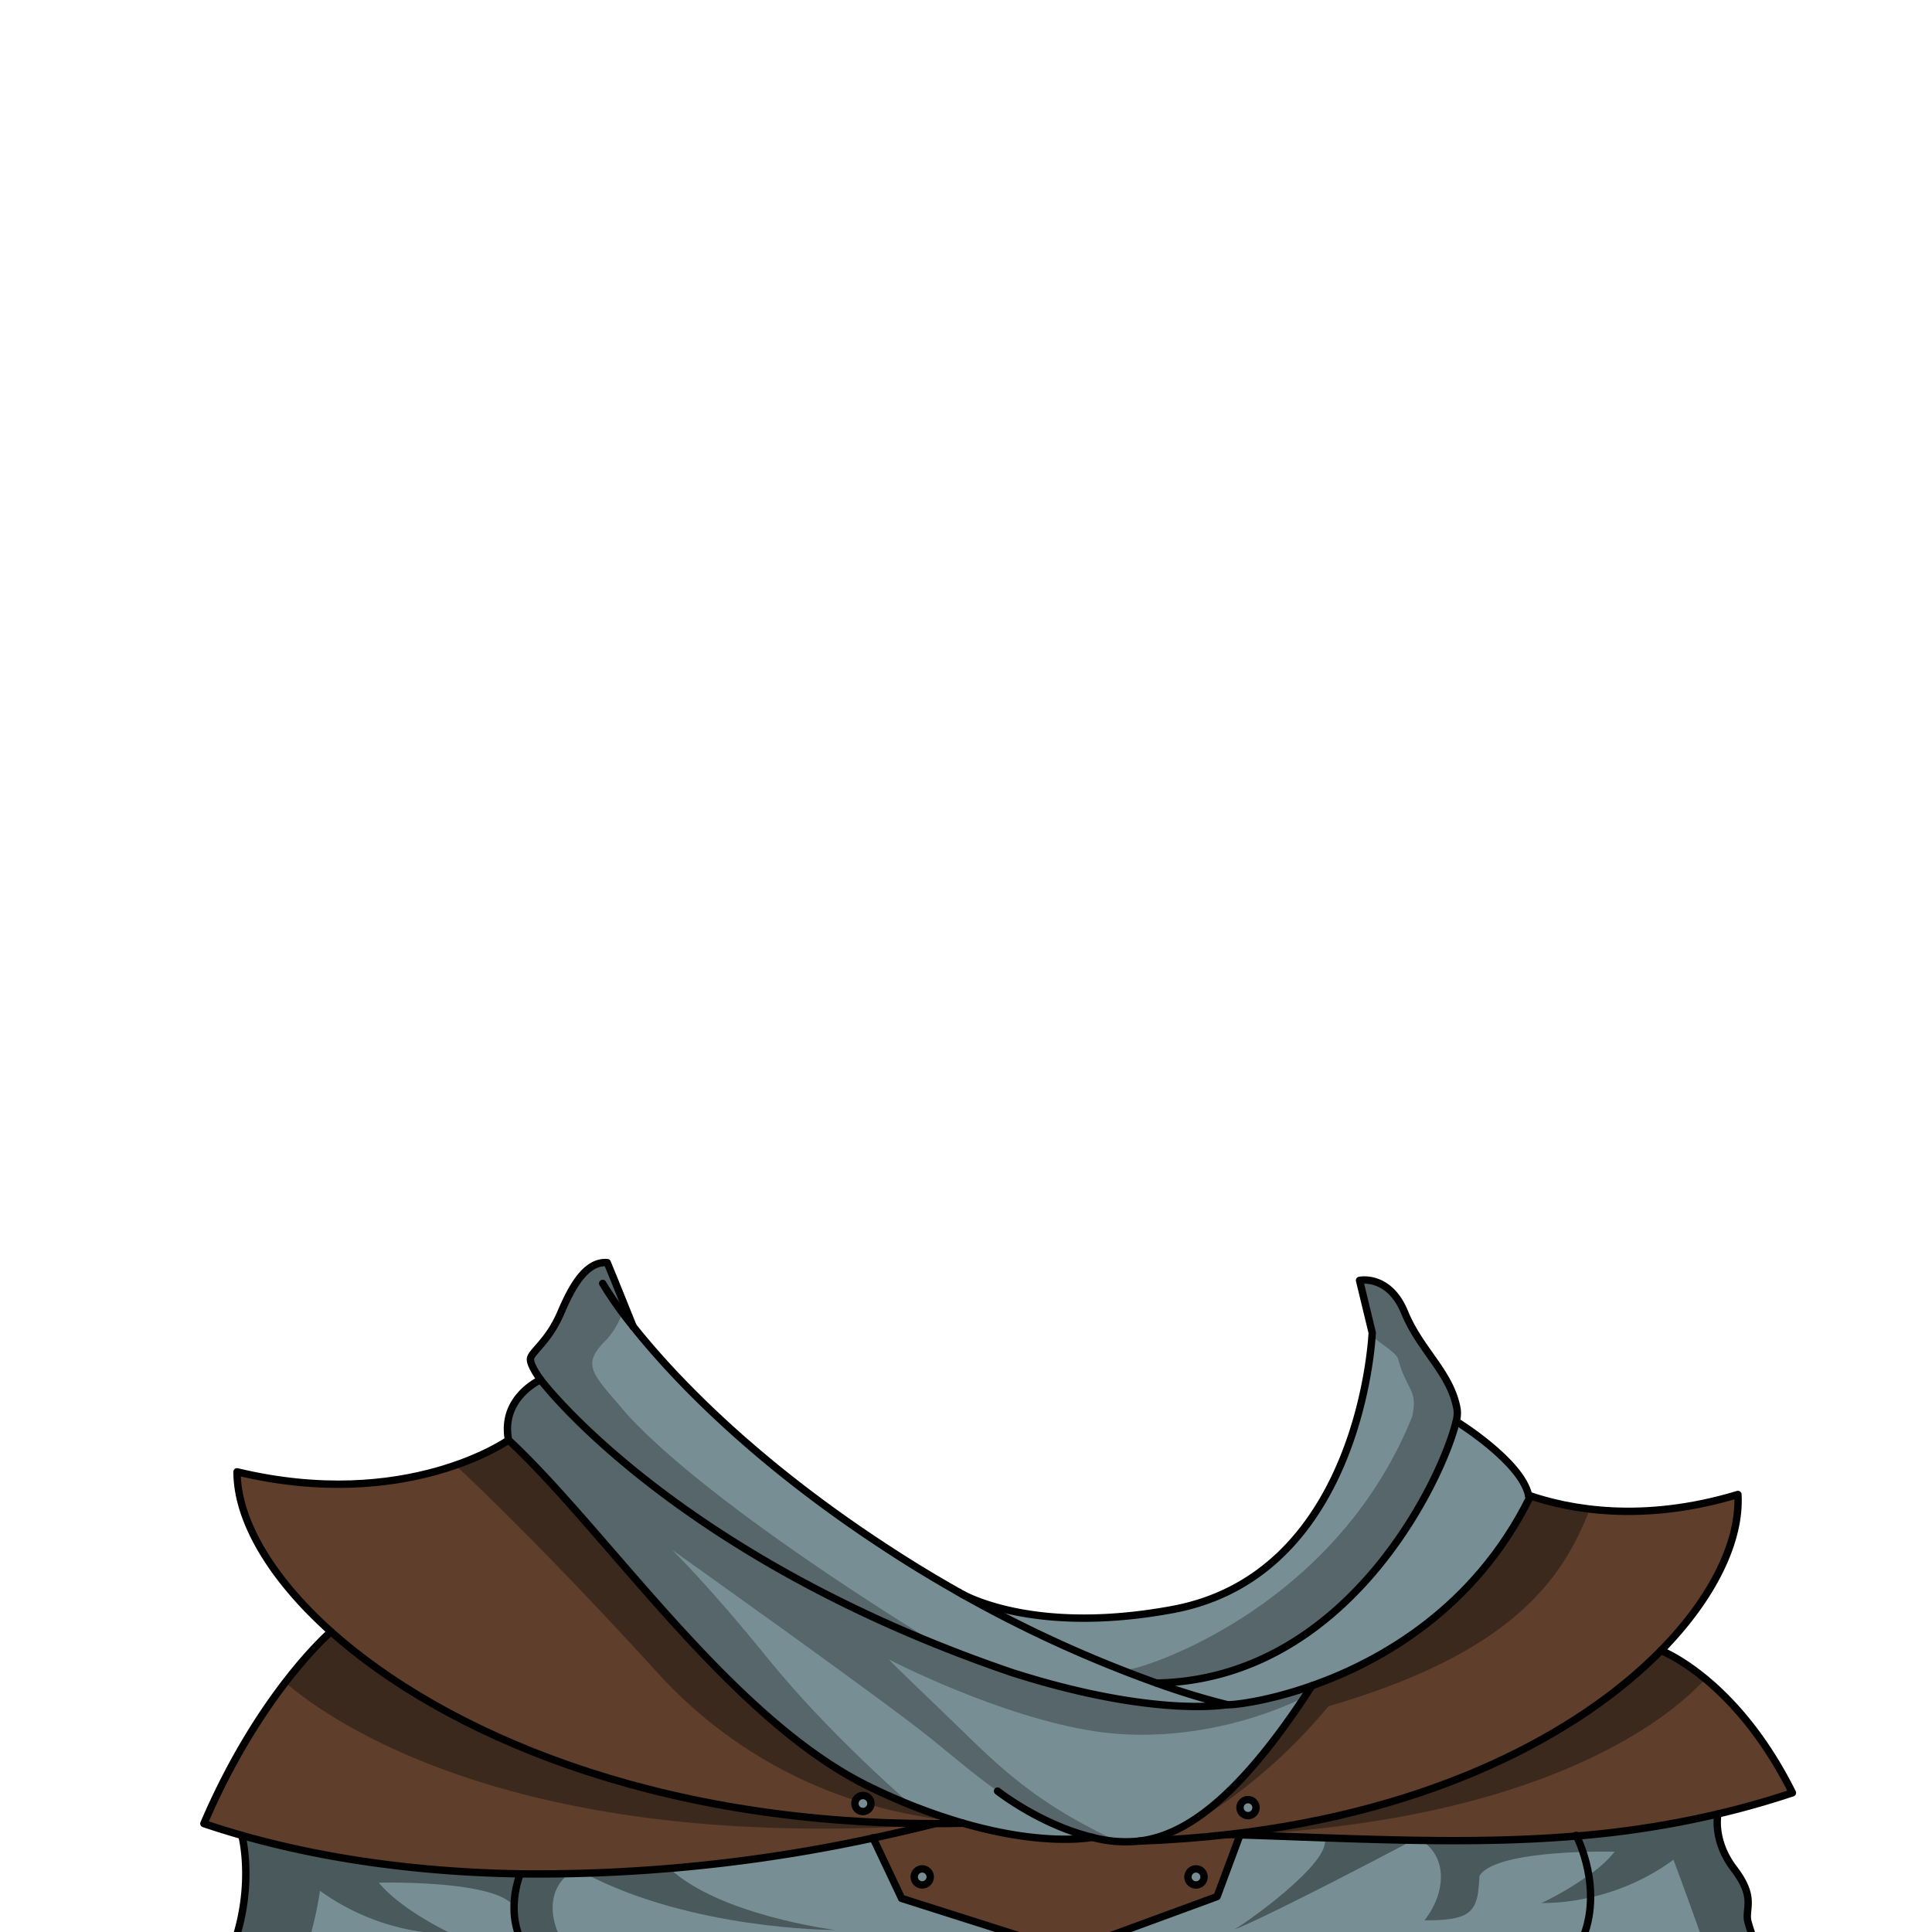 <svg xmlns="http://www.w3.org/2000/svg" viewBox="0 0 432 432">
  <defs>
    <style>.GUNDAN_LIZARD_OUTFIT_LIZARD_OUTFIT_26_cls-1{isolation:isolate;}.GUNDAN_LIZARD_OUTFIT_LIZARD_OUTFIT_26_cls-2,.GUNDAN_LIZARD_OUTFIT_LIZARD_OUTFIT_26_cls-7{fill:#778f94;}.GUNDAN_LIZARD_OUTFIT_LIZARD_OUTFIT_26_cls-3{fill:#5f3f2b;}.GUNDAN_LIZARD_OUTFIT_LIZARD_OUTFIT_26_cls-4,.GUNDAN_LIZARD_OUTFIT_LIZARD_OUTFIT_26_cls-5{fill:#090909;mix-blend-mode:multiply;}.GUNDAN_LIZARD_OUTFIT_LIZARD_OUTFIT_26_cls-4{opacity:0.3;}.GUNDAN_LIZARD_OUTFIT_LIZARD_OUTFIT_26_cls-5{opacity:0.4;}.GUNDAN_LIZARD_OUTFIT_LIZARD_OUTFIT_26_cls-6{fill:none;}.GUNDAN_LIZARD_OUTFIT_LIZARD_OUTFIT_26_cls-6,.GUNDAN_LIZARD_OUTFIT_LIZARD_OUTFIT_26_cls-7{stroke:#010101;stroke-linecap:round;stroke-linejoin:round;stroke-width:1.65px;}</style>
  </defs>
  <g class="GUNDAN_LIZARD_OUTFIT_LIZARD_OUTFIT_26_cls-1">
    <g id="Outfit">
      <path class="GUNDAN_LIZARD_OUTFIT_LIZARD_OUTFIT_26_cls-2" d="M279.06,402.4a1.79,1.79,0,1,1-1.79,1.8A1.8,1.8,0,0,1,279.06,402.4Z" />
      <path class="GUNDAN_LIZARD_OUTFIT_LIZARD_OUTFIT_26_cls-2" d="M193,401.48a1.79,1.79,0,1,1-1.79,1.8A1.8,1.8,0,0,1,193,401.48Z" />
      <path class="GUNDAN_LIZARD_OUTFIT_LIZARD_OUTFIT_26_cls-3" d="M277.27,410.28l-5.13,13.8-33.35,12.24-37.18-11.83-6.41-13.55c4.65-1,9.22-2.05,13.68-3.18q3.23,0,6.51-.08c18.39,5.31,28.83,3.15,28.83,3.15a28.94,28.94,0,0,0,10.52.84q10.35-.36,19.92-1.48h0Z" />
      <path class="GUNDAN_LIZARD_OUTFIT_LIZARD_OUTFIT_26_cls-2" d="M341.76,334.33c0,.25.09.5.13.77-12.28,24.63-33.22,36.41-48.53,41.82-10.59,3.75-18.5,4.43-19,4.23a159.55,159.55,0,0,1-15.75-4.81c42.87-.81,64-45.84,67-58.51C325.62,317.83,340.1,326.73,341.76,334.33Z" />
      <path class="GUNDAN_LIZARD_OUTFIT_LIZARD_OUTFIT_26_cls-2" d="M274.39,381.15s-16.17,3-48.07-7.16q-9.47-3.23-18-6.72c-62.51-25.44-87.46-58.76-87.46-58.76s-2.28-3-2.28-4.58,4-3.78,6.82-10.45,5.92-11.47,10.36-11.16c.88,2.11,2.55,6.25,3.88,9.54,1.09,2.7,1.94,4.83,1.94,4.83,9.13,11.46,27.05,30.28,56.79,49.63,5.49,3.57,10.86,6.8,16,9.73,0,0,.22.14.67.38a282.21,282.21,0,0,0,43.54,19.91A159.55,159.55,0,0,0,274.39,381.15Z" />
      <path class="GUNDAN_LIZARD_OUTFIT_LIZARD_OUTFIT_26_cls-4" d="M208.88,367.21l-.54.06c-62.51-25.44-87.46-58.76-87.46-58.76s-2.28-3-2.28-4.58,4-3.78,6.82-10.45,5.92-11.47,10.36-11.16c.88,2.11,2.55,6.25,3.88,9.54a17.77,17.77,0,0,1-3.94,7.57c-6,5.93-3.42,7.48,4.66,17C160.13,337.82,208.88,367.21,208.88,367.21Z" />
      <path class="GUNDAN_LIZARD_OUTFIT_LIZARD_OUTFIT_26_cls-2" d="M325.62,317.83c-3,12.67-24.11,57.7-67,58.51-1.61-.57-3.33-1.2-5.14-1.89a285.27,285.27,0,0,1-38.16-17.89c3.77,1.93,19.17,8.48,46.89,3.33,39.53-7.36,43.14-55.51,44.46-61.27.1-.42.14-.64.14-.64L304,286.3s6.57-1.41,10.08,7.16,10.41,13.59,11.74,21.76A7,7,0,0,1,325.62,317.83Z" />
      <path class="GUNDAN_LIZARD_OUTFIT_LIZARD_OUTFIT_26_cls-4" d="M325.62,317.83c-3,12.67-24.11,57.7-67,58.51-1.61-.57-3.33-1.2-5.14-1.89l-.73-1.27c1.55.21,45.36-12.69,63-56.38,1.37-6.17-1.11-5.49-3.2-13.16-1.08-1.76-4.17-3.34-5.83-5,.1-.42.14-.64.14-.64L304,286.3s6.57-1.41,10.08,7.16,10.41,13.59,11.74,21.76A7,7,0,0,1,325.62,317.83Z" />
      <path class="GUNDAN_LIZARD_OUTFIT_LIZARD_OUTFIT_26_cls-2" d="M293.36,376.92l-1.69,2.59c-15.89,23.89-27.5,31-36.93,32.16a23.66,23.66,0,0,1-5,.09,36.77,36.77,0,0,1-5.49-.93s-10.44,2.16-28.83-3.15a118.76,118.76,0,0,1-11.52-4c-3-1.18-6.07-2.54-9.32-4.12-31.17-15.08-58.83-57.11-80.84-77.6-1.83-9.5,7.17-13.48,7.17-13.48s29.7,39.65,105.44,65.48c31.9,10.17,48.07,7.16,48.07,7.16C274.86,381.35,282.77,380.67,293.36,376.92Z" />
      <path class="GUNDAN_LIZARD_OUTFIT_LIZARD_OUTFIT_26_cls-4" d="M293.36,376.92l-1.69,2.59c-12.87,6.31-30.37,10.06-46.61,7.65-21.34-3.17-46.11-16-46.11-16s-.13-.11-.17-.11c.08.16,1.53,1.69,10.44,10.19,12.66,12.09,19.67,20.58,40.5,30.43-18.17-2-31.17-14.68-42.5-23.68s-55.89-40.7-57-41.48c.48.46,8.26,8,21.65,24.54,13.84,17.07,32,32.61,32,32.61l0,0c-3-1.18-6.07-2.54-9.32-4.12-31.17-15.08-58.83-57.11-80.84-77.6-1.83-9.5,7.17-13.48,7.17-13.48s29.7,39.65,105.44,65.48c31.9,10.17,48.07,7.16,48.07,7.16C274.86,381.35,282.77,380.67,293.36,376.92Z" />
      <path class="GUNDAN_LIZARD_OUTFIT_LIZARD_OUTFIT_26_cls-2" d="M117.88,436.32H51.71c5.5-14.33,2.36-25.93,2.36-25.93C73.8,416,95,418.64,116.34,419v0a21,21,0,0,0-1.39,7.35h0a18,18,0,0,0,.32,3.73.2.2,0,0,1,0,.07,17.07,17.07,0,0,0,2.6,6.15Z" />
      <path class="GUNDAN_LIZARD_OUTFIT_LIZARD_OUTFIT_26_cls-2" d="M238.79,436.32H117.88a17.07,17.07,0,0,1-2.6-6.15.2.2,0,0,0,0-.07,18,18,0,0,1-.32-3.73h0a21,21,0,0,1,1.39-7.35v0c3.62.06,7.25,0,10.87,0,1.16,0,2.33,0,3.49-.07q9.53-.28,19-1.11a373,373,0,0,0,45.51-6.82l6.41,13.55Z" />
      <path class="GUNDAN_LIZARD_OUTFIT_LIZARD_OUTFIT_26_cls-5" d="M127.25,436.32c-6.93,0-9.89-.78-11.2-3.51a9.15,9.15,0,0,1-.77-2.64.2.2,0,0,0,0-.07c-.16-1.05-.25-2.3-.32-3.73h0c-3.75-6.08-30.24-5.4-30.24-5.4s3.83,5.37,16.39,11.49a51,51,0,0,1-29.56-9.68,83.11,83.11,0,0,1-3.22,13.55H51.71c5.5-14.33,2.36-25.93,2.36-25.93C73.8,416,95,418.64,116.34,419c3.62.06,7.25,0,10.87,0C122.14,422.83,122.57,430.27,127.25,436.32Z" />
      <path class="GUNDAN_LIZARD_OUTFIT_LIZARD_OUTFIT_26_cls-5" d="M186.75,431.55c-1,0-32.19-.1-56.05-12.68q9.53-.28,19-1.11C160.7,428.12,185.91,431.44,186.75,431.55Z" />
      <path class="GUNDAN_LIZARD_OUTFIT_LIZARD_OUTFIT_26_cls-2" d="M393.4,436.32H352.46a23.7,23.7,0,0,0,3.2-12.07,28.9,28.9,0,0,0-.41-5,34.5,34.5,0,0,0-1.3-5.18,28.38,28.38,0,0,0-1.34-3.35c0-.08-.07-.16-.1-.21,5.16-.43,10.31-1,15.48-1.81l.28,0q7.89-1.21,15.86-3.09s-1.29,5.89,3.6,12.28,2.5,8.78,3.06,11.61A32.71,32.71,0,0,0,393.4,436.32Z" />
      <path class="GUNDAN_LIZARD_OUTFIT_LIZARD_OUTFIT_26_cls-2" d="M277.27,410.28c27.13.89,51.29,2.28,75.24.26.77,1.55,6.72,14.22-.05,25.78H238.79l33.35-12.24Z" />
      <path class="GUNDAN_LIZARD_OUTFIT_LIZARD_OUTFIT_26_cls-5" d="M393.4,436.32H381.54c-2.56-7.72-7.35-20.47-7.35-20.47a49.69,49.69,0,0,1-18.53,8.4,48.3,48.3,0,0,1-11,1.28,69.65,69.65,0,0,0,10.61-6.25,27.18,27.18,0,0,0,5.78-5.23s-3-.08-7.08.05c-8.13.25-20.67,1.31-23.16,5.35h0c-.07,1.43-.16,2.67-.32,3.73a.13.13,0,0,0,0,.06,9.55,9.55,0,0,1-.77,2.65c-1.31,2.72-4.27,3.51-11.2,3.51,4.68-6.06,5.1-13.5,0-17.38,3.62.08,7.25.09,10.87,0,7.78-.12,15.54-.55,23.21-1.31,5.17-.52,10.31-1.19,15.38-2l.28,0q7.89-1.21,15.86-3.09s-1.29,5.89,3.6,12.28,2.5,8.78,3.06,11.61A32.71,32.71,0,0,0,393.4,436.32Z" />
      <path class="GUNDAN_LIZARD_OUTFIT_LIZARD_OUTFIT_26_cls-5" d="M276.06,431.33c1,0,15.12-6.8,39-19.38q-9.53-.29-19-1.11C298.64,416.08,276.9,431.22,276.06,431.33Z" />
      <path class="GUNDAN_LIZARD_OUTFIT_LIZARD_OUTFIT_26_cls-3" d="M274.69,410.19c46.11-5.3,78.54-22.64,96.71-41.12,0,0,16.69,6.31,29.39,31.81-5.62,1.87-11.16,3.43-16.66,4.72a212.52,212.52,0,0,1-31.62,4.94c-23.95,2-48.11.63-75.24-.26Z" />
      <path class="GUNDAN_LIZARD_OUTFIT_LIZARD_OUTFIT_26_cls-5" d="M276.92,410.05l1.11.14c68.52-3.47,95.82-26.78,102.75-34.24a60.48,60.48,0,0,0-8.51-7.53C355.54,387.19,323.25,404.79,276.92,410.05Z" />
      <path class="GUNDAN_LIZARD_OUTFIT_LIZARD_OUTFIT_26_cls-3" d="M388.6,334.17a80.79,80.79,0,0,1-33.11,3.26,66.43,66.43,0,0,1-13.73-3.1c0,.25.09.5.13.77-12.28,24.63-33.22,36.41-48.53,41.82-14.06,21.8-24.85,30.66-33.73,33.63a23.93,23.93,0,0,1-4.89,1.12c1.62-.06,3.23-.13,4.81-.21h.11c5.15-.27,10.16-.7,15-1.26h0c46.11-5.3,78.54-22.64,96.71-41.12C383.39,356.89,389.18,344.21,388.6,334.17ZM279.06,406a1.79,1.79,0,1,1,1.79-1.78A1.79,1.79,0,0,1,279.06,406Z" />
      <path class="GUNDAN_LIZARD_OUTFIT_LIZARD_OUTFIT_26_cls-5" d="M355.49,337.43c-5.87,15.07-16.64,31.94-58.43,44.09-17.21,20.75-35.79,29.22-37.4,29.93l-.11,0v0l.08-.91c8.88-3,19.67-11.83,33.73-33.63,15.31-5.41,36.25-17.19,48.53-41.82,0-.27-.09-.52-.13-.77A66.43,66.43,0,0,0,355.49,337.43Z" />
      <path class="GUNDAN_LIZARD_OUTFIT_LIZARD_OUTFIT_26_cls-3" d="M208.88,407.76l-1.46.36q-6,1.5-12.22,2.82a356.12,356.12,0,0,1-78.86,8c-21.36-.33-42.54-3-62.27-8.58q-4.27-1.22-8.46-2.63a146.64,146.64,0,0,1,18.18-31.54A81.58,81.58,0,0,1,74,364.85C99.25,387.4,146.13,407.79,208.88,407.76Z" />
      <path class="GUNDAN_LIZARD_OUTFIT_LIZARD_OUTFIT_26_cls-5" d="M208.88,407.76l-1.46.36c-92.13,5.81-133.23-23-143.63-31.9A81.58,81.58,0,0,1,74,364.85C99.25,387.4,146.13,407.79,208.88,407.76Z" />
      <path class="GUNDAN_LIZARD_OUTFIT_LIZARD_OUTFIT_26_cls-3" d="M214,407.25a131.83,131.83,0,0,1-19.41-7.66c-31.17-15.08-58.83-57.11-80.84-77.6a51.35,51.35,0,0,1-11.82,5.61c-10.35,3.61-27.15,6.73-48.91,1.5,0,10.61,7.32,23.5,21,35.75,25.23,22.55,72.11,42.94,134.86,42.91q3.23,0,6.51-.08C214.92,407.55,214.45,407.4,214,407.25Zm-21-2.19a1.79,1.79,0,1,1,1.79-1.78,1.12,1.12,0,0,1,0,.32A1.76,1.76,0,0,1,193,405.06Z" />
      <path class="GUNDAN_LIZARD_OUTFIT_LIZARD_OUTFIT_26_cls-5" d="M194.7,403.6a1.12,1.12,0,0,0,0-.32,1.79,1.79,0,0,0-3.44-.7,101.85,101.85,0,0,1-44.58-28.93c-28.17-30.83-44.83-46-44.83-46A51.35,51.35,0,0,0,113.71,322c22,20.49,49.67,62.52,80.84,77.6A131.83,131.83,0,0,0,214,407.25,113.12,113.12,0,0,1,194.7,403.6Z" />
      <path class="GUNDAN_LIZARD_OUTFIT_LIZARD_OUTFIT_26_cls-6" d="M120.88,308.51s-9,4-7.17,13.48c22,20.49,49.67,62.52,80.84,77.6a130.34,130.34,0,0,0,20.84,8.09c18.39,5.31,28.83,3.15,28.83,3.15" />
      <path class="GUNDAN_LIZARD_OUTFIT_LIZARD_OUTFIT_26_cls-6" d="M223.06,400.49s9.49,7.5,21.16,10.34a28.94,28.94,0,0,0,10.52.84c9.76-1.18,21.86-8.78,38.62-34.75" />
      <path class="GUNDAN_LIZARD_OUTFIT_LIZARD_OUTFIT_26_cls-6" d="M120.88,308.51s-2.28-3-2.28-4.58,4-3.78,6.82-10.45,5.92-11.47,10.36-11.16c1.6,3.83,5.82,14.37,5.82,14.37" />
      <path class="GUNDAN_LIZARD_OUTFIT_LIZARD_OUTFIT_26_cls-6" d="M214.43,356.05c-5.18-2.93-10.55-6.16-16-9.73-29.74-19.35-47.66-38.17-56.79-49.63a86.14,86.14,0,0,1-6.88-9.71" />
      <path class="GUNDAN_LIZARD_OUTFIT_LIZARD_OUTFIT_26_cls-6" d="M120.88,308.51S150.57,348.16,226.32,374c31.9,10.17,48.07,7.16,48.07,7.16a159.55,159.55,0,0,1-15.75-4.81,282.21,282.21,0,0,1-43.54-19.91" />
      <path class="GUNDAN_LIZARD_OUTFIT_LIZARD_OUTFIT_26_cls-6" d="M214.43,356.05s.22.14.67.38c3.29,1.75,18.76,8.73,47.13,3.46C304.61,352,306.83,298,306.83,298L304,286.3s6.57-1.41,10.08,7.16,10.41,13.59,11.74,21.76a6.83,6.83,0,0,1-.22,2.61c-3,12.67-24.11,57.7-67,58.51" />
      <path class="GUNDAN_LIZARD_OUTFIT_LIZARD_OUTFIT_26_cls-6" d="M274.39,381.15c.47.2,8.38-.48,19-4.23,15.31-5.41,36.25-17.19,48.53-41.82,0-.27-.09-.52-.13-.77-1.66-7.6-16.14-16.5-16.14-16.5" />
      <path class="GUNDAN_LIZARD_OUTFIT_LIZARD_OUTFIT_26_cls-6" d="M113.71,322S90.87,338.21,53,329.1c0,10.61,7.32,23.5,21,35.75,25.23,22.55,72.11,42.94,134.86,42.91q3.23,0,6.51-.08" />
      <path class="GUNDAN_LIZARD_OUTFIT_LIZARD_OUTFIT_26_cls-6" d="M74,364.85s-15.83,13.51-28.41,42.91q4.19,1.41,8.46,2.63C73.79,416,95,418.64,116.34,419a356.12,356.12,0,0,0,78.86-8c4.65-1,9.22-2.05,13.68-3.18" />
      <path class="GUNDAN_LIZARD_OUTFIT_LIZARD_OUTFIT_26_cls-6" d="M54.07,410.39s3.14,11.6-2.36,25.93H393.4a32.71,32.71,0,0,1-2.61-6.83c-.56-2.83,1.83-5.22-3.06-11.61s-3.6-12.28-3.6-12.28" />
      <polyline class="GUNDAN_LIZARD_OUTFIT_LIZARD_OUTFIT_26_cls-6" points="195.2 410.94 201.61 424.49 238.79 436.32 272.14 424.08 277.27 410.28" />
      <path class="GUNDAN_LIZARD_OUTFIT_LIZARD_OUTFIT_26_cls-6" d="M274.66,410.19q-9.57,1.11-19.92,1.48" />
      <path class="GUNDAN_LIZARD_OUTFIT_LIZARD_OUTFIT_26_cls-6" d="M341.76,334.33c8.94,3.1,25.37,6.34,46.84-.16.58,10-5.21,22.72-17.2,34.9-18.17,18.48-50.6,35.82-96.71,41.12" />
      <path class="GUNDAN_LIZARD_OUTFIT_LIZARD_OUTFIT_26_cls-6" d="M371.4,369.07s16.69,6.31,29.39,31.81c-5.62,1.87-11.16,3.43-16.66,4.72a212.52,212.52,0,0,1-31.62,4.94c-23.95,2-48.11.63-75.24-.26l-2.58-.09h0" />
      <path class="GUNDAN_LIZARD_OUTFIT_LIZARD_OUTFIT_26_cls-6" d="M280.85,404.2a1.79,1.79,0,1,1-1.79-1.8A1.79,1.79,0,0,1,280.85,404.2Z" />
      <path class="GUNDAN_LIZARD_OUTFIT_LIZARD_OUTFIT_26_cls-6" d="M194.74,403.28a1.79,1.79,0,1,1-1.79-1.8A1.78,1.78,0,0,1,194.74,403.28Z" />
      <path class="GUNDAN_LIZARD_OUTFIT_LIZARD_OUTFIT_26_cls-7" d="M208,419.68a1.79,1.79,0,1,1-1.79-1.79A1.79,1.79,0,0,1,208,419.68Z" />
      <path class="GUNDAN_LIZARD_OUTFIT_LIZARD_OUTFIT_26_cls-7" d="M269.23,419.68a1.8,1.8,0,1,1-1.8-1.79A1.8,1.8,0,0,1,269.23,419.68Z" />
      <path class="GUNDAN_LIZARD_OUTFIT_LIZARD_OUTFIT_26_cls-6" d="M116.34,419s-4,9.32,1.54,17.31" />
      <path class="GUNDAN_LIZARD_OUTFIT_LIZARD_OUTFIT_26_cls-6" d="M352.43,410.39l.08.15c.77,1.55,6.72,14.22-.05,25.78" />
    </g>
  </g>
</svg>